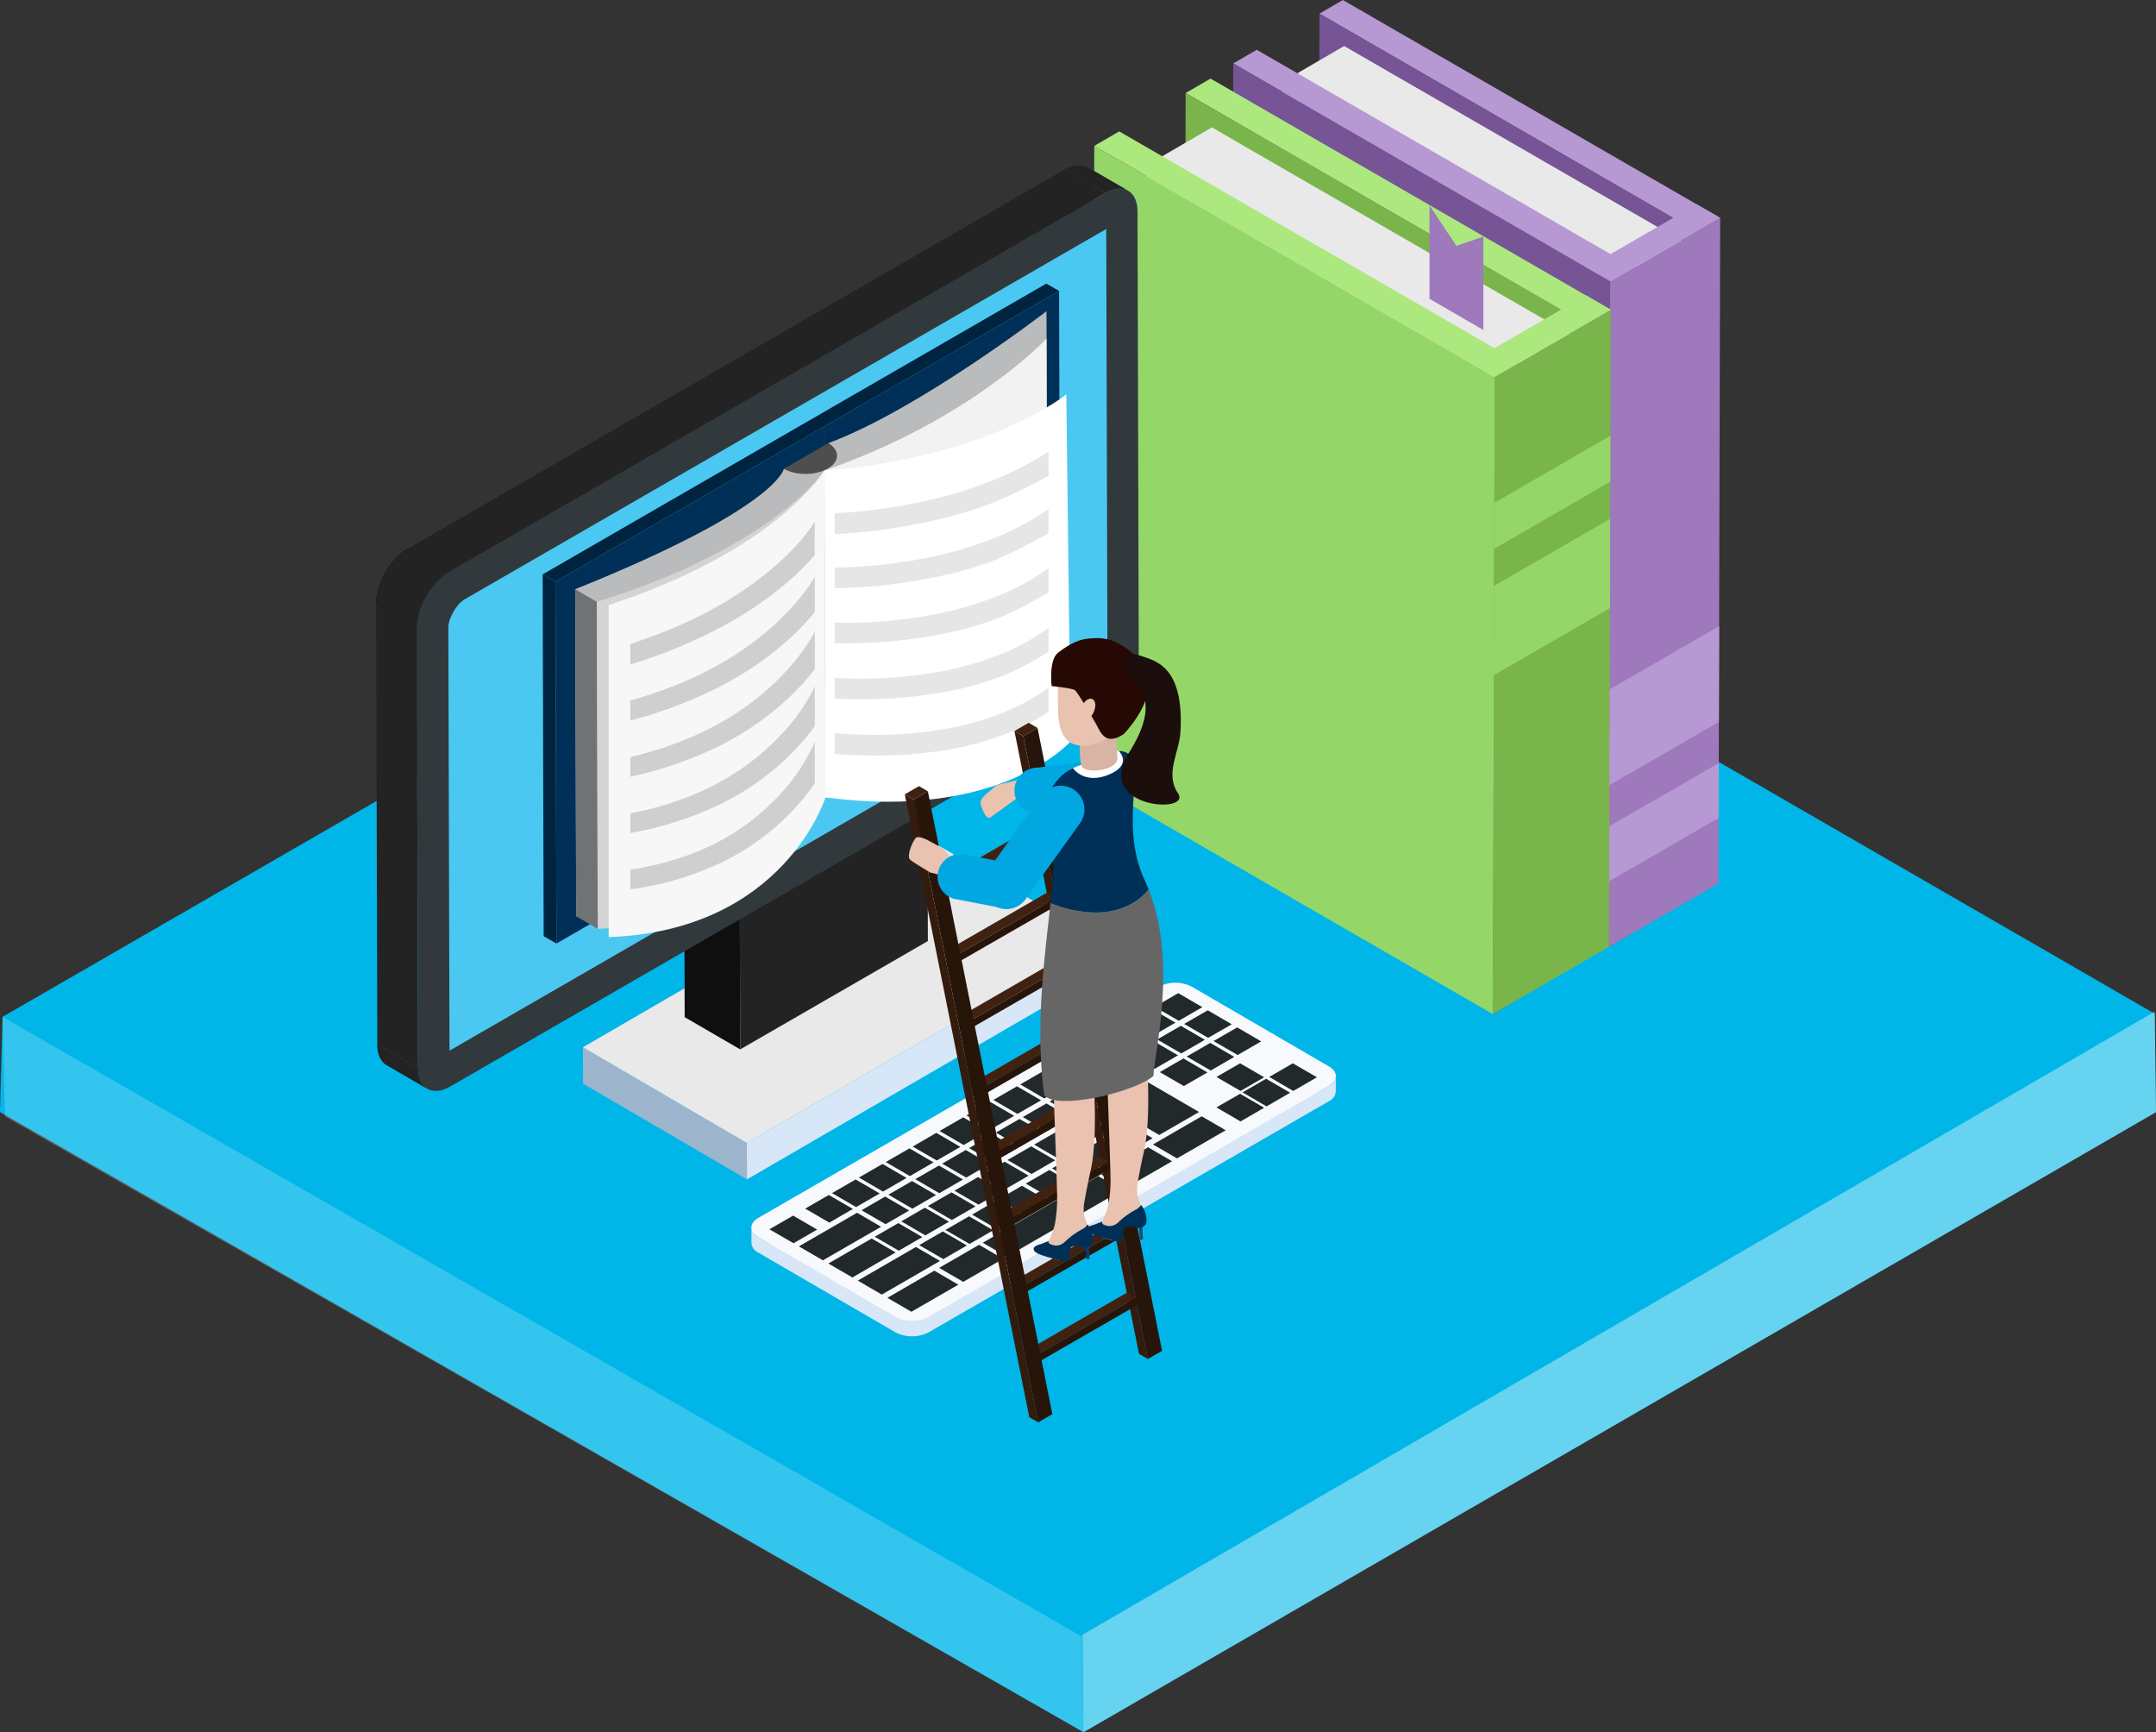 <svg id="dbf5eef9-dde5-4c86-b64c-0941235890bf" data-name="Layer 1" xmlns="http://www.w3.org/2000/svg" xmlns:xlink="http://www.w3.org/1999/xlink" viewBox="0 0 618.17 496.57"><rect x="0" y="0" width="618.17" height="496.57" fill="#333333" stroke="none"/><defs><clipPath id="20983172-b533-4574-96c0-67114be06b9e" transform="translate(0.4 -0.93)"><path d="M311.41,48.85l11.69,6.79c-1.67-1-4-.83-6.54.63L304.88,49.5C307.43,48,309.75,47.88,311.41,48.85Z" style="fill:#4e4e4f"/></clipPath><clipPath id="51b2a0bd-bfec-4acb-b43d-142c2addd65a" transform="translate(0.4 -0.93)"><path d="M122.15,313.05l-11.68-6.78c-1.65-1-2.67-3-2.69-5.89l11.69,6.78C119.47,310.05,120.5,312.09,122.15,313.05Z" style="fill:#232324"/></clipPath><clipPath id="82d4ab49-f3f6-4132-925d-2e8ffffece1f" transform="translate(0.4 -0.93)"><path d="M119.12,180.8,107.45,174c0-5.83,4.07-12.92,9.15-15.84L128.27,165C123.21,167.88,119.11,175,119.12,180.8Z"/></clipPath></defs><title>mobile_awareness_block</title><g id="26547e7f-8abd-4a37-a235-c9c395a59506" data-name="awareness_block"><g id="a3f595b0-4d25-4606-a540-334b35217a61" data-name="green_brick"><g id="e8fd6c05-9dd2-4b2c-ac07-cdc9cb6db50e" data-name="yellow_brick"><polygon points="310.67 496.57 618.17 318.82 617.82 292.66 617.74 290.56 310.16 112.98 1.26 291.19 0.72 291.51 0 318.82 310.67 496.57 310.67 496.57" style="fill:#00b6e8"/><polygon points="310.67 496.57 1.4 320.07 0.72 291.51 310.16 469.14 310.67 496.57" style="fill:#fff;opacity:0.2"/><polygon points="618.17 318.82 310.67 496.57 310.38 468.64 617.82 289.99 618.17 318.82" style="fill:#fff;opacity:0.4"/></g></g><g id="eaf6341e-cf11-4a26-ac47-1e32bc895ee6" data-name="awareness_illustration"><g style="isolation:isolate"><polygon points="486.48 66.37 493.21 62.46 385.02 0 378.31 3.91 486.48 66.37" style="fill:#b698d3"/><polygon points="378.31 3.91 377.81 194.69 485.99 257.16 486.48 66.37 378.31 3.91" style="fill:#765496"/></g><g style="isolation:isolate"><polygon points="467.54 266.6 485.25 256.3 485.73 71.11 468 81.42 467.54 266.6" style="fill:#7e7f80"/><polygon points="468 81.42 485.73 71.11 385.39 13.19 367.68 23.5 468 81.42" style="fill:#e9e9e9"/><polygon points="367.68 23.5 367.2 208.67 467.54 266.6 468 81.42 367.68 23.5" style="fill:#f3f4f7"/></g><g style="isolation:isolate"><polygon points="461.3 271.43 468.03 267.52 468.52 76.74 461.8 80.64 461.3 271.43" style="fill:#805710"/><polygon points="461.8 80.64 468.52 76.74 360.33 14.27 353.6 18.19 461.8 80.64" style="fill:#b698d3"/><polygon points="353.6 18.19 353.13 208.97 461.3 271.43 461.8 80.64 353.6 18.19" style="fill:#765496"/></g><polygon points="461.3 271.43 492.72 253.25 493.21 62.46 461.8 80.64 461.3 271.43" style="fill:#9e79bb"/><polygon points="461.77 80.64 455.03 76.74 486.48 58.56 493.21 62.46 461.77 80.64" style="fill:#b698d3"/><g style="isolation:isolate"><polygon points="454.73 92.93 461.84 88.79 347.09 22.53 339.95 26.67 454.73 92.93" style="fill:#ace87e"/><polygon points="339.95 26.67 339.42 209.29 454.19 275.55 454.73 92.93 339.95 26.67" style="fill:#79b54b"/></g><g style="isolation:isolate"><polygon points="434.58 285.57 453.4 274.64 453.9 97.98 435.09 108.89 434.58 285.57" style="fill:#7e7f80"/><polygon points="435.09 108.89 453.9 97.98 347.47 36.52 328.67 47.44 435.09 108.89" style="fill:#e9e9e9"/><polygon points="425.31 94.6 409.87 85.67 409.87 58.88 417.59 70.49 425.31 67.81 425.31 94.6" style="fill:#9e79bb"/><polygon points="328.67 47.44 328.17 224.11 434.58 285.57 435.09 108.89 328.67 47.44" style="fill:#f3f4f7"/></g><g style="isolation:isolate"><polygon points="428 290.69 435.14 286.55 435.66 103.93 428.52 108.08 428 290.69" style="fill:#805710"/><polygon points="428.52 108.08 435.66 103.93 320.9 37.67 313.75 41.82 428.52 108.08" style="fill:#ace87e"/><polygon points="313.75 41.82 313.24 224.43 428 290.69 428.52 108.08 313.75 41.82" style="fill:#95d669"/></g><polygon points="428 290.69 461.33 271.4 461.84 88.79 428.52 108.08 428 290.69" style="fill:#79b54b"/><polygon points="428.5 108.08 421.36 103.93 454.73 84.64 461.84 88.79 428.5 108.08" style="fill:#ace87e"/><path d="M382.61,309.4a3.37,3.37,0,0,1-2,2.75l-3.45,2,0-4.38-6.9-4-6.76,3.91,3.86,2.25,2.91-1.68,3,1.76-2.91,1.68-6.9-4v.24l-3.3-1.92a11.24,11.24,0,0,0-1.18-2.78l2.2-1.27,0-4.48-6.89-4-1.56.89v-1.79l-6.89-4-1.54.88v-1.79l-6.91-4-6.77,3.91v1.08l-.94-.55L323,294v1.1l-1-.55-6.76,3.91v1.09l-1-.55-6.77,3.91V304l-.93-.54-6.78,3.91v1.08l-.94-.54-6.77,3.91v1.08l-.94-.54-6.77,3.9v1.09l-1-.55-6.76,3.91v1.09l-.94-.55L269,325.15v1.09l-.94-.55-6.77,3.92v1.07l-.94-.54-6.78,3.92v1.07l-.93-.54-6.78,3.9v1.09l-.93-.54L238.16,343h0V344l-.93-.55-6.77,3.9v4l-3.47-2-6.79,3.92v4.1L217,355.56a3.33,3.33,0,0,1-1.94-2.72l0,4.49A3.27,3.27,0,0,0,217,360l39.37,22.89a10.48,10.48,0,0,0,9.45,0l114.83-66.29a3.33,3.33,0,0,0,1.95-2.76Z" transform="translate(0.4 -0.93)" style="fill:#d7e7f7"/><path d="M380.68,306.67l-39.36-22.88a10.43,10.43,0,0,0-9.46,0L217,350.08c-2.6,1.51-2.62,4,0,5.48l39.37,22.88a10.44,10.44,0,0,0,9.45,0l114.82-66.29C383.26,310.64,383.26,308.18,380.68,306.67Z" transform="translate(0.4 -0.93)" style="fill:#f8f9fc"/><polygon points="337.83 284.71 344.74 288.72 337.97 292.63 331.06 288.63 337.83 284.71" style="fill:#22292b"/><polygon points="330.13 289.16 337.03 293.17 330.26 297.08 323.36 293.06 330.13 289.16" style="fill:#22292b"/><polygon points="322.41 293.62 329.32 297.62 322.55 301.53 315.65 297.52 322.41 293.62" style="fill:#22292b"/><polygon points="338.57 294.07 345.46 298.08 338.7 301.99 331.79 297.99 338.57 294.07" style="fill:#22292b"/><polygon points="354.73 294.53 361.61 298.54 354.85 302.44 347.95 298.44 354.73 294.53" style="fill:#22292b"/><polygon points="314.71 298.06 321.61 302.07 314.83 305.99 307.94 301.98 314.71 298.06" style="fill:#22292b"/><polygon points="347.01 298.97 353.9 302.98 347.14 306.89 340.24 302.88 347.01 298.97" style="fill:#22292b"/><polygon points="307.01 302.51 313.92 306.53 307.12 310.43 300.22 306.43 307.01 302.51" style="fill:#22292b"/><polygon points="339.31 303.43 346.2 307.44 339.42 311.34 332.53 307.34 339.31 303.43" style="fill:#22292b"/><polygon points="299.29 306.96 306.2 310.98 299.41 314.89 292.52 310.87 299.29 306.96" style="fill:#22292b"/><polygon points="319.86 304.87 326.76 308.88 307.85 319.79 300.95 315.78 319.86 304.87" style="fill:#22292b"/><polygon points="283.87 315.86 290.78 319.87 284.02 323.78 277.11 319.77 283.87 315.86" style="fill:#22292b"/><polygon points="300.03 316.32 306.92 320.33 300.14 324.24 293.26 320.23 300.03 316.32" style="fill:#22292b"/><polygon points="328.94 310.14 336.9 314.77 341.49 317.44 343.8 318.78 332.38 325.37 325.49 321.37 328.99 319.33 321.01 314.7 328.94 310.14" style="fill:#22292b"/><polygon points="276.17 320.31 283.07 324.33 276.3 328.24 269.4 324.22 276.17 320.31" style="fill:#22292b"/><polygon points="292.32 320.77 299.21 324.78 292.45 328.69 285.55 324.68 292.32 320.77" style="fill:#22292b"/><polygon points="303.28 324.22 310.18 328.24 303.4 332.14 296.51 328.13 303.28 324.22" style="fill:#22292b"/><polygon points="268.46 324.76 275.36 328.78 268.59 332.68 261.69 328.69 268.46 324.76" style="fill:#22292b"/><polygon points="284.61 325.22 291.51 329.22 284.74 333.14 277.84 329.13 284.61 325.22" style="fill:#22292b"/><polygon points="295.67 328.62 302.56 332.62 295.77 336.54 288.88 332.54 295.67 328.62" style="fill:#22292b"/><polygon points="260.76 329.21 267.66 333.22 260.88 337.15 253.97 333.13 260.76 329.21" style="fill:#22292b"/><polygon points="276.9 329.67 283.79 333.68 277.03 337.58 270.14 333.58 276.9 329.67" style="fill:#22292b"/><polygon points="329.18 328.89 336.06 332.89 322.6 340.66 315.72 336.66 329.18 328.89" style="fill:#22292b"/><polygon points="288.05 333.03 294.94 337.03 288.16 340.95 281.28 336.94 288.05 333.03" style="fill:#22292b"/><polygon points="253.04 333.67 259.94 337.68 253.17 341.59 246.26 337.57 253.04 333.67" style="fill:#22292b"/><polygon points="269.21 334.12 276.1 338.13 269.31 342.05 262.43 338.03 269.21 334.12" style="fill:#22292b"/><polygon points="280.41 337.43 287.31 341.43 280.54 345.33 273.65 341.34 280.41 337.43" style="fill:#22292b"/><polygon points="245.34 338.12 252.23 342.13 245.46 346.03 238.56 342.03 245.34 338.12" style="fill:#22292b"/><polygon points="261.5 338.57 268.38 342.57 261.6 346.49 254.72 342.48 261.5 338.57" style="fill:#22292b"/><polygon points="272.81 341.82 279.7 345.83 272.92 349.74 266.04 345.73 272.81 341.82" style="fill:#22292b"/><polygon points="237.63 342.57 244.54 346.57 237.77 350.49 230.86 346.47 237.63 342.57" style="fill:#22292b"/><polygon points="253.79 343.02 260.67 347.03 253.91 350.94 247.02 346.94 253.79 343.02" style="fill:#22292b"/><polygon points="265.18 346.22 272.08 350.23 265.32 354.14 258.42 350.13 265.18 346.22" style="fill:#22292b"/><polygon points="227.4 348.48 234.29 352.49 227.52 356.4 220.61 352.4 227.4 348.48" style="fill:#22292b"/><polygon points="257.56 350.63 264.46 354.63 257.69 358.53 250.8 354.54 257.56 350.63" style="fill:#22292b"/><polygon points="314.88 337.15 321.76 341.15 288.66 360.26 281.77 356.26 314.88 337.15" style="fill:#22292b"/><polygon points="245.75 347.66 252.63 351.68 235.95 361.3 229.05 357.3 245.75 347.66" style="fill:#22292b"/><polygon points="249.93 355.04 256.8 359.04 244.4 366.21 237.5 362.21 249.93 355.04" style="fill:#22292b"/><polygon points="280.72 356.85 287.61 360.87 276.18 367.47 269.27 363.46 280.72 356.85" style="fill:#22292b"/><polygon points="267.89 364.26 274.77 368.28 261.32 376.04 254.43 372.05 267.89 364.26" style="fill:#22292b"/><polygon points="346.28 289.62 353.17 293.63 346.4 297.52 339.51 293.53 346.28 289.62" style="fill:#22292b"/><polygon points="330.86 298.52 337.76 302.53 330.99 306.44 324.09 302.43 330.86 298.52" style="fill:#22292b"/><polygon points="370.68 304.82 377.58 308.82 370.81 312.75 363.92 308.73 370.68 304.82" style="fill:#22292b"/><polygon points="363.02 309.25 363.94 309.79 369.91 313.25 363.14 317.17 356.25 313.15 356.94 312.76 363.02 309.25" style="fill:#22292b"/><polygon points="355.56 304.82 356.48 305.35 362.46 308.82 355.69 312.75 348.78 308.73 349.49 308.32 355.56 304.82" style="fill:#22292b"/><polygon points="291.58 311.41 298.49 315.43 291.71 319.33 284.81 315.32 291.58 311.41" style="fill:#22292b"/><polygon points="355.56 313.55 362.46 317.56 355.68 321.48 348.78 317.46 355.56 313.55" style="fill:#22292b"/><polygon points="318.53 315.43 325.41 319.43 318.64 323.34 311.75 319.34 318.53 315.43" style="fill:#22292b"/><polygon points="310.89 319.83 317.8 323.83 311.03 327.74 304.13 323.74 310.89 319.83" style="fill:#22292b"/><polygon points="344.55 320.01 351.44 324.01 337.47 332.08 330.57 328.08 344.55 320.01" style="fill:#22292b"/><polygon points="270.33 353.02 277.22 357.04 270.46 360.95 263.55 356.94 270.33 353.02 270.33 353.02" style="fill:#22292b"/><polygon points="271.08 352.59 277.85 348.68 284.77 352.69 277.99 356.6 271.08 352.59 271.08 352.59" style="fill:#22292b"/><polygon points="278.7 348.19 285.48 344.28 292.38 348.29 285.61 352.2 278.7 348.19 278.7 348.19" style="fill:#22292b"/><polygon points="286.23 343.85 293.01 339.93 299.91 343.94 293.14 347.86 286.23 343.85 286.23 343.85" style="fill:#22292b"/><polygon points="294.11 339.31 300.88 335.39 307.78 339.4 301.01 343.31 294.11 339.31 294.11 339.31" style="fill:#22292b"/><polygon points="301.64 334.94 308.41 331.04 315.31 335.05 308.55 338.95 301.64 334.94 301.64 334.94" style="fill:#22292b"/><polygon points="309.27 330.55 316.03 326.64 322.94 330.65 316.17 334.56 309.27 330.55 309.27 330.55" style="fill:#22292b"/><polygon points="316.79 326.2 323.56 322.3 330.47 326.29 323.7 330.21 316.79 326.2 316.79 326.2" style="fill:#22292b"/><polygon points="245.95 367.11 262.62 357.47 269.52 361.48 252.83 371.12 245.95 367.11 245.95 367.11" style="fill:#22292b"/><g style="isolation:isolate"><polygon points="167.14 300.22 167.17 310.65 214.17 338.09 214.13 327.66 167.14 300.22" style="fill:#9cb5cc"/><polygon points="214.13 327.66 214.17 338.09 315 279.58 314.97 269.16 214.13 327.66" style="fill:#d7e7f7"/><polygon points="167.14 300.22 214.13 327.66 314.97 269.16 267.98 241.74 167.14 300.22" style="fill:#e9e9e9"/></g><g style="isolation:isolate"><polygon points="212.23 300.83 196.31 291.59 195.98 170.98 211.9 185.36 212.23 300.83" style="fill:#0f0f0f"/><polygon points="211.9 185.36 195.98 170.98 249.8 139.92 265.69 154.3 211.9 185.36" style="fill:#0d2d49"/><polygon points="265.69 154.3 266.04 269.78 212.23 300.83 211.9 185.36 265.69 154.3" style="fill:#232324"/></g><g style="isolation:isolate"><path d="M311.41,48.85l11.69,6.79c-1.67-1-4-.83-6.54.63L304.88,49.5C307.43,48,309.75,47.88,311.41,48.85Z" transform="translate(0.4 -0.93)" style="fill:#4e4e4f"/><g style="clip-path:url(#20983172-b533-4574-96c0-67114be06b9e)"><path d="M316.56,56.27,304.88,49.5c2.55-1.48,4.87-1.62,6.53-.65l11.69,6.79c-1.67-1-4-.83-6.54.63Z" transform="translate(0.4 -0.93)" style="fill:#232324"/></g><path d="M122.15,313.05l-11.68-6.78c-1.65-1-2.67-3-2.69-5.89l11.69,6.78C119.47,310.05,120.5,312.09,122.15,313.05Z" transform="translate(0.4 -0.93)" style="fill:#232324"/><g style="clip-path:url(#51b2a0bd-bfec-4acb-b43d-142c2addd65a)"><g style="isolation:isolate"><path d="M122.15,313.05l-11.68-6.78c-1.65-1-2.67-3-2.69-5.89l11.69,6.78c0,2.89,1,4.92,2.68,5.89Z" transform="translate(0.4 -0.93)" style="fill:#232324"/></g></g><polygon points="119.87 306.23 108.18 299.45 107.85 173.08 119.52 179.87 119.87 306.23" style="fill:#232324"/><polygon points="128.67 164.02 117.01 157.25 305.28 48.57 316.96 55.34 128.67 164.02" style="fill:#232324"/><g style="isolation:isolate"><path d="M119.12,180.8,107.45,174c0-5.83,4.07-12.92,9.15-15.84L128.27,165C123.21,167.88,119.11,175,119.12,180.8Z" transform="translate(0.4 -0.93)"/><g style="clip-path:url(#82d4ab49-f3f6-4132-925d-2e8ffffece1f)"><path d="M119.12,180.8,107.45,174c0-5.83,4.07-12.92,9.15-15.84L128.27,165c-5.06,2.93-9.16,10-9.15,15.85Z" transform="translate(0.4 -0.93)" style="fill:#232324"/></g></g><path d="M316.56,56.27c5.07-2.92,9.19-.58,9.19,5.26l.35,126.37c0,5.82-4.06,12.92-9.14,15.84L128.67,312.41c-5.06,2.92-9.19.58-9.2-5.25l-.35-126.37c0-5.82,4.09-12.92,9.15-15.85Z" transform="translate(0.4 -0.93)" style="fill:#31393d"/><path d="M128.15,180.76c0-2.58,2.37-6.69,4.63-8l184-106.18.34,121.35c0,2.59-2.38,6.71-4.64,8l-184,106.2Z" transform="translate(0.4 -0.93)" style="fill:#4bc8f1"/></g><g style="isolation:isolate"><polygon points="159.55 270.48 155.88 268.38 155.59 164.66 159.26 166.75 159.55 270.48" style="fill:#00243f"/><polygon points="159.26 166.75 155.59 164.66 300 81.3 303.66 83.4 159.26 166.75" style="fill:#00243f"/><polygon points="159.26 166.75 159.55 270.48 236.37 226.13 236.37 122.24 159.26 166.75" style="fill:#002f58"/><polygon points="303.66 83.4 236.37 122.24 236.37 226.13 303.95 187.11 303.66 83.4" style="fill:#002f58"/></g><path d="M299.65,90.15l.26,93.74s-8.93,37.67-62.1,39.52l-1.88-87.65,1.15-7.78C263.14,118.28,299.65,90.15,299.65,90.15Z" transform="translate(0.4 -0.93)" style="fill:#babbbd"/><g style="isolation:isolate"><polygon points="236.64 228.59 230.46 224.99 230.21 138.4 230.21 135.83 230.19 131.25 230.19 131.25 236.34 134.82 236.34 134.82 236.37 134.84 236.37 134.85 236.64 228.59" style="fill:#717274"/></g><path d="M224.33,135.34l11.64-5,.27,92.31s-22.62,39.09-71.43,40.94l-.3-93.75C222.73,146.45,224.33,135.34,224.33,135.34Z" transform="translate(0.4 -0.93)" style="fill:#babbbd"/><g style="isolation:isolate"><polygon points="171.38 266.27 165.21 262.67 164.94 168.93 171.11 172.52 171.38 266.27" style="fill:#717274"/></g><path d="M299.66,98l.25,94.85s-9.85,35.46-63.68,36.69L236,135.79C278,121.29,299.66,98,299.66,98Z" transform="translate(0.4 -0.93)" style="fill:#f2f2f2"/><path d="M305.33,114l1.22,99.49s-20,22.84-70.32,16L236,135.79C283,132.18,305.33,114,305.33,114Z" transform="translate(0.4 -0.93)" style="fill:#fff"/><path d="M300.22,198.05a54.1,54.1,0,0,1-8.82,5.3c-1.06.5-2.16,1-3.35,1.51a84,84,0,0,1-19.3,5.36l-.76.11a121,121,0,0,1-29.09.72v6a146.64,146.64,0,0,0,15.63.44,120.52,120.52,0,0,0,14.4-1.25,87.49,87.49,0,0,0,21-5.71A68.33,68.33,0,0,0,300.22,205Z" transform="translate(0.4 -0.93)" style="fill:#e6e6e6"/><path d="M300.22,180.91a58.35,58.35,0,0,1-9.77,5.84c-1,.49-2.15,1-3.32,1.48a90.8,90.8,0,0,1-19,5.43l-.76.13a126.15,126.15,0,0,1-28.45,1.45v5.95a151.91,151.91,0,0,0,15.58,0,131.92,131.92,0,0,0,14.3-1.61,89.77,89.77,0,0,0,19.46-5.37,86.34,86.34,0,0,0,11.4-6.07l.57-.33Z" transform="translate(0.4 -0.93)" style="fill:#e6e6e6"/><path d="M300.22,163.81a66.35,66.35,0,0,1-10.77,6.33c-1.06.48-2.15,1-3.3,1.44a98.5,98.5,0,0,1-18.75,5.5l-.73.14a134.13,134.13,0,0,1-27.78,2.2v5.94q8.12.09,15.47-.52c5-.43,9.75-1.13,14.2-1.95a94.54,94.54,0,0,0,17.89-5,96.09,96.09,0,0,0,10.61-5.36c1.15-.62,2.2-1.21,3.16-1.76Z" transform="translate(0.4 -0.93)" style="fill:#e6e6e6"/><path d="M300.22,146.9a83,83,0,0,1-11.78,6.67c-1,.48-2.11.93-3.25,1.41a110.2,110.2,0,0,1-18.46,5.58l-.73.15a144.88,144.88,0,0,1-27.1,2.91v5.94c5.39-.12,10.53-.47,15.36-1,5-.58,9.71-1.39,14.1-2.3a101.62,101.62,0,0,0,16.31-4.7,104.88,104.88,0,0,0,9.81-4.65c2.19-1.11,4.1-2.14,5.74-3.07Z" transform="translate(0.4 -0.93)" style="fill:#e6e6e6"/><path d="M300.22,130.41a4.77,4.77,0,0,0-.44.26,101,101,0,0,1-12.26,6.6c-1,.45-2.1.9-3.22,1.35a122.21,122.21,0,0,1-18.19,5.66l-.7.17a158.17,158.17,0,0,1-26.51,3.62v6c5.43-.3,10.53-.83,15.35-1.51,5-.72,9.68-1.64,14-2.64A115.9,115.9,0,0,0,283,145.53c3.56-1.35,6.54-2.79,9-3.95,3.27-1.55,6-3,8.25-4.25Z" transform="translate(0.4 -0.93)" style="fill:#e6e6e6"/><path d="M237.57,134.86h0c-.2.13-.4.27-.62.4s-.46.25-.69.36h0l-.31.14h0a14,14,0,0,1-6.13,1,12.74,12.74,0,0,1-5.47-1.42l5.46-3.16h0l7.3-4.22C240.25,129.88,240.41,132.84,237.57,134.86Z" transform="translate(0.4 -0.93)" style="fill:#4e4e4f"/><path d="M236,135.77l.27,93.75S224.16,265.35,171,267.2l-.27-93.74C221.88,157.56,236,135.77,236,135.77Z" transform="translate(0.4 -0.93)" style="fill:#d4d4d4"/><path d="M236,135.77l.26,93.75s-11.71,38.2-62.14,40.05V174.39C222.62,158.5,236,135.77,236,135.77Z" transform="translate(0.4 -0.93)" style="fill:#f7f7f7"/><path d="M233.22,213.52a52.62,52.62,0,0,1-9.73,14.86c-.73.81-1.52,1.63-2.34,2.45a64.07,64.07,0,0,1-15.27,11.25c-1.81,1-3.68,1.85-5.61,2.67a82.86,82.86,0,0,1-19.95,5.46v5.66a88.06,88.06,0,0,0,25.92-7.58,70.43,70.43,0,0,0,19.69-14,64.54,64.54,0,0,0,7.29-8.85Z" transform="translate(0.4 -0.93)" style="fill:#cfcfcf"/><path d="M233.22,197.66a52.83,52.83,0,0,1-10.31,14.54c-.74.78-1.54,1.58-2.39,2.38a70.15,70.15,0,0,1-15.39,11c-1.79,1-3.64,1.85-5.57,2.69a91.85,91.85,0,0,1-19.22,5.82v5.63a98.11,98.11,0,0,0,25.88-8.3,75.75,75.75,0,0,0,19.49-13.69,67.16,67.16,0,0,0,7.53-8.68Z" transform="translate(0.4 -0.93)" style="fill:#cfcfcf"/><path d="M233.22,181.91c-.68,1.41-3.78,7.23-10.84,14.11-.78.76-1.61,1.53-2.46,2.3a78.09,78.09,0,0,1-15.51,10.75c-1.76.95-3.61,1.85-5.54,2.71a105.22,105.22,0,0,1-18.53,6.17v5.65a111,111,0,0,0,25.84-9,83.43,83.43,0,0,0,19.32-13.39,70.2,70.2,0,0,0,7.73-8.47Z" transform="translate(0.4 -0.93)" style="fill:#cfcfcf"/><path d="M233.22,166.19c-.74,1.36-4,6.91-11.36,13.63-.8.72-1.64,1.45-2.52,2.21a88.64,88.64,0,0,1-15.62,10.5q-2.63,1.41-5.51,2.74a123.66,123.66,0,0,1-17.88,6.48v5.73a127.06,127.06,0,0,0,25.86-9.83,93,93,0,0,0,19.14-13.05,76.24,76.24,0,0,0,7.89-8.21Z" transform="translate(0.4 -0.93)" style="fill:#cfcfcf"/><path d="M233.22,150.47c-.84,1.39-4.24,6.62-11.85,13.1-.81.71-1.67,1.41-2.58,2.14A104.13,104.13,0,0,1,203.05,176c-1.75.94-3.58,1.85-5.48,2.77a146.2,146.2,0,0,1-17.24,6.76v5.9a149.22,149.22,0,0,0,25.91-10.66A105.5,105.5,0,0,0,225.18,168a78,78,0,0,0,8-7.9Z" transform="translate(0.4 -0.93)" style="fill:#cfcfcf"/><polygon points="428.35 167.96 428.35 167.96 456.34 151.81 428.35 167.96" style="fill:#fcc44c"/><polygon points="461.67 148.73 456.34 151.81 428.35 167.96 428.28 193.57 461.6 174.33 461.67 148.73" style="fill:#95d669"/><polygon points="428.42 144.16 428.39 157.33 461.71 138.09 461.75 124.91 428.42 144.16" style="fill:#95d669"/><polygon points="461.4 236.87 461.37 252.64 492.77 234.49 492.82 218.73 461.4 236.87" style="fill:#b698d3"/><polygon points="461.5 197.62 461.42 225.11 492.84 206.97 492.92 179.5 461.5 197.62" style="fill:#b698d3"/><g style="isolation:isolate"><polygon points="293.41 211.04 290.86 209.55 326.57 388.11 329.1 389.59 293.41 211.04" style="fill:#331b0d"/><polygon points="297.49 208.7 294.94 207.21 290.86 209.55 293.41 211.04 297.49 208.7" style="fill:#412210"/><polygon points="293.41 211.04 329.1 389.59 333.19 387.23 297.49 208.7 293.41 211.04" style="fill:#28150a"/></g><g style="isolation:isolate"><polygon points="295.5 386.52 323.17 370.53 325.73 372.01 295.5 389.46 295.5 386.52" style="fill:#412210"/><polygon points="295.5 389.46 325.73 372.01 326.17 374.07 295.5 391.73 295.5 389.46" style="fill:#28150a"/></g><g style="isolation:isolate"><polygon points="291.45 366.77 319.14 350.79 321.69 352.27 291.45 369.73 291.45 366.77" style="fill:#412210"/><polygon points="291.45 369.73 321.69 352.27 322.13 354.32 291.45 371.99 291.45 369.73" style="fill:#28150a"/></g><g style="isolation:isolate"><polygon points="287.73 347.51 315.39 331.54 317.95 333.01 287.73 350.46 287.73 347.51" style="fill:#412210"/><polygon points="287.73 350.46 317.95 333.01 318.4 335.06 287.73 352.71 287.73 350.46" style="fill:#28150a"/></g><g style="isolation:isolate"><polygon points="283.9 328.45 311.58 312.47 314.13 313.95 283.9 331.41 283.9 328.45" style="fill:#412210"/><polygon points="283.9 331.41 314.13 313.95 314.58 316.02 283.9 333.66 283.9 331.41" style="fill:#28150a"/></g><g style="isolation:isolate"><polygon points="280.14 309.7 307.81 293.72 310.36 295.2 280.14 312.66 280.14 309.7" style="fill:#412210"/><polygon points="280.14 312.66 310.36 295.2 310.81 297.26 280.14 314.91 280.14 312.66" style="fill:#28150a"/></g><g style="isolation:isolate"><polygon points="276.34 290.76 304.01 274.77 306.56 276.25 276.34 293.7 276.34 290.76" style="fill:#412210"/><polygon points="276.34 293.7 306.56 276.25 307.01 278.3 276.34 295.95 276.34 293.7" style="fill:#28150a"/></g><g style="isolation:isolate"><polygon points="272.73 271.75 300.41 255.78 302.98 257.27 272.73 274.71 272.73 271.75" style="fill:#412210"/><polygon points="272.73 274.71 302.98 257.27 303.42 259.32 272.73 276.97 272.73 274.71" style="fill:#28150a"/></g><g style="isolation:isolate"><polygon points="268.91 252.81 296.59 236.82 299.15 238.3 268.91 255.76 268.91 252.81" style="fill:#412210"/><polygon points="268.91 255.76 299.15 238.3 299.58 240.36 268.91 258.02 268.91 255.76" style="fill:#28150a"/></g><g style="isolation:isolate"><polygon points="261.97 229.19 259.42 227.71 295.12 406.26 297.67 407.75 261.97 229.19" style="fill:#331b0d"/><polygon points="266.04 226.84 263.48 225.36 259.42 227.71 261.97 229.19 266.04 226.84" style="fill:#412210"/><polygon points="261.97 229.19 297.67 407.75 301.73 405.39 266.04 226.84 261.97 229.19" style="fill:#28150a"/></g><path d="M327.8,351.41c-1.06,1.45-.43,2.83-.53,4.9l-.88,0c-.06-.76,0-3.17-.5-4.3a1.84,1.84,0,0,0-.44-.63Z" transform="translate(0.4 -0.93)" style="fill:#1a4b6c"/><path d="M317.48,345.77A40.14,40.14,0,0,0,318,338c0-1-.77-24.36-1.09-31.31l11.37-5.19c.25,4.45,1.45,20.51-.78,29.93-.33,1.34-1.6,7.61-1.79,9.13a9.16,9.16,0,0,0,.46,4.57c.16.36.65,1.42.81,1.94s0,.76.16,1.17c.32.92.37.6-.35.85-.46.18-1,.23-1.52.39a5.46,5.46,0,0,0-1.64,1c-.83.58-1.92.92-2.48,1.78s-.3,1.95-.65,2.8a2.09,2.09,0,0,1-2,1.47h-.07l-2.61-.73a5.28,5.28,0,0,1-1-.72,8.46,8.46,0,0,1-.91-.91c.25-.14,1-2.25,1.28-2.41S317.11,348.17,317.48,345.77Z" transform="translate(0.4 -0.93)" style="fill:#e9c2b0"/><path d="M313.61,351.91l2-.8a.76.76,0,0,0,.42.88,5,5,0,0,0,.55.21,3.83,3.83,0,0,0,1.48.19,3.71,3.71,0,0,0,2.23-1.09,21.7,21.7,0,0,1,5.2-3.72c.65-.33,1.28-1.33,1.42-1.11a10.12,10.12,0,0,1,1.13,2.26c.28,1.32.53,2.74-.14,3.46a2.91,2.91,0,0,1-2.92.58,3.85,3.85,0,0,0-2.82,0c-1,.77,0,4.4-1.78,4.08a47.23,47.23,0,0,1-5-1.2,18.2,18.2,0,0,1-2.4-.81,3.73,3.73,0,0,1-1.4-.83C310.44,352.62,313,352.13,313.61,351.91Z" transform="translate(0.4 -0.93)" style="fill:#002f58"/><path d="M293.69,224l-8.31,2-3.13,2.65c-.26.28-1.75,1.56-1.52,2.64.15.72,1.45,4.7,2.72,4,.85-.46,7.21-5.19,7.21-5.19.47-.28,2.07-.56,2.29-.91l1.45-2.34Z" transform="translate(0.4 -0.93)" style="fill:#e9c2b0"/><path d="M297,221a6.58,6.58,0,0,0-6.54,6.6h0a6.56,6.56,0,0,0,6.65,6.5l12.76-1.59a6.59,6.59,0,0,0,6.54-6.62h0a6.56,6.56,0,0,0-6.63-6.51Z" transform="translate(0.4 -0.93)" style="fill:#00a7e1"/><path d="M305.9,222.13c0-.68,5.3-2.77,5.89-2.31,2.23,1.76,4.89-.54,6.46-1.36a3.38,3.38,0,0,0,1.65-2.24,1.29,1.29,0,0,1,.46,0,3.44,3.44,0,0,1,1.92,1.08c2,2.2,3.25,6.5-5,8.11a12.28,12.28,0,0,1-7.51-.79C307.89,223.69,304.12,223.91,305.9,222.13Z" transform="translate(0.4 -0.93)" style="fill:#fff"/><path d="M312.47,357c-1.06,1.45-.45,2.84-.52,4.89l-.9,0a16.25,16.25,0,0,0-.49-4.32,2.3,2.3,0,0,0-.43-.62Z" transform="translate(0.4 -0.93)" style="fill:#063e70"/><path d="M302.14,351.35a40.78,40.78,0,0,0,.56-7.77c0-1-.77-24.36-1.1-31.32L313,307.08c.24,4.45,1.44,20.52-.81,29.94-.31,1.33-1.57,7.58-1.78,9.13a9.2,9.2,0,0,0,.46,4.55c.14.37.65,1.41.81,1.94s0,.76.14,1.18c.34.92.39.6-.34.86-.46.16-1,.22-1.51.37a5.55,5.55,0,0,0-1.65,1c-.81.58-1.91.93-2.48,1.78s-.28,2-.65,2.82a2.08,2.08,0,0,1-2,1.44h-.07l-2.61-.73a6.26,6.26,0,0,1-1-.74,7.79,7.79,0,0,1-.9-.9c.24-.15,1-2.27,1.27-2.41S301.76,353.74,302.14,351.35Z" transform="translate(0.4 -0.93)" style="fill:#e9c2b0"/><path d="M298.26,357.5l2-.81a.76.76,0,0,0,.42.88l.57.21a3.86,3.86,0,0,0,1.47.2,3.81,3.81,0,0,0,2.23-1.08,22,22,0,0,1,5.2-3.72c.64-.33,1.28-1.32,1.4-1.12a10.4,10.4,0,0,1,1.15,2.27c.28,1.32.53,2.72-.15,3.46a2.93,2.93,0,0,1-2.92.6,3.87,3.87,0,0,0-2.82,0c-1,.78,0,4.4-1.77,4.09a49.3,49.3,0,0,1-5-1.18c-.78-.24-1.58-.48-2.39-.81a4,4,0,0,1-1.4-.84C295.1,358.19,297.7,357.7,298.26,357.5Z" transform="translate(0.4 -0.93)" style="fill:#002f58"/><path d="M328.94,255.89c-.35-.87-.72-1.74-1.12-2.58-8.38-17.85,2.53-37-7.45-37.1,0,0,4.15,3.89-2.88,6.8s-10.26-1.85-10.26-1.85c-3.36,1.44-11.94,8.18-6.24,23.16,1,2.65.61,8.14-.17,15.44C314.56,265.27,324.22,261.78,328.94,255.89Z" transform="translate(0.4 -0.93)" style="fill:#002f58"/><path d="M328.94,255.89c-4.72,5.89-14.38,9.38-28.12,3.88-1.53,14.2-4.58,35.2-1.81,55.11,3.5,4.46,26.08-.88,31.33-5.54C330.21,304.08,337.52,277.39,328.94,255.89Z" transform="translate(0.4 -0.93)" style="fill:#666"/><path d="M320,218.26c.08,3.67-9.56,4.73-10.36,2.16-.58-1.88-.47-7.41-.47-7.41l10.35-1S320,218.21,320,218.26Z" transform="translate(0.4 -0.93)" style="fill:#d9b4a4"/><path d="M322.22,207.47c-5.31,5.58-7.39,5.48-12.71,1.76s-7.51-9-6.24-16.9c1.35-8.36,11.29-10.48,17.62-6.62C333,193.09,328.82,200.55,322.22,207.47Z" transform="translate(0.4 -0.93)" style="fill:#260905"/><path d="M319.92,202.1c-.32,2.36-1.69,9.31-3.17,10.59-2.07,1.78-8,3-10.69.83-3.64-2.89-3.13-9-3.13-16.58s4.91-9,9.08-5.78S320.92,194.61,319.92,202.1Z" transform="translate(0.4 -0.93)" style="fill:#e9c2b0"/><path d="M328.49,194.44c-.45-3.3-8.34-3.61-8.34-3.61-.57-.45-4-13.08-17.18-2.79-2.74,2.12-1.85,9.57-1.85,9.57s6,.59,6.69,1.18,3.22,4.72,5.33,8.44l.84,1.47c1.13,2,2.49,6.18,7.74,2.72C322.1,211.09,330.88,202,328.49,194.44Z" transform="translate(0.4 -0.93)" style="fill:#260905"/><path d="M313.41,204.47c-.56,1.6-1.32,2.55-2.34,2.43s-1.54-1.21-1.32-2.89,1.68-2.93,2.7-2.78S314,202.66,313.41,204.47Z" transform="translate(0.4 -0.93)" style="fill:#e9c2b0"/><path d="M321.47,220.17c.4-.88.85-1.77,1.31-2.67,11.86-17.91.37-22.19-1.24-24.42-.62-.87.9-5.72,4.76-4.27s12.9,2.33,11.76,22c-.33,5.82-4.54,11.9-.69,17.54,3.54,5.18-16.73,4.64-16.3-5.48C321.12,222,321.38,221.12,321.47,220.17Z" transform="translate(0.4 -0.93)" style="fill:#1b0e0d"/><path d="M273.77,248.27l-3.88-4.18L266,242c-.39-.23-2.57-1.4-3.64-1-.73.29-3,5.25-1.82,6.36.78.73,5.85,3.74,5.85,3.74a11.74,11.74,0,0,1,4.73,1.82l.9.14Z" transform="translate(0.4 -0.93)" style="fill:#e9c2b0"/><path d="M282.62,250.79a6.81,6.81,0,0,0,1.61,9.51h0a6.79,6.79,0,0,0,9.48-1.67l15.56-21.73a6.79,6.79,0,0,0-1.6-9.48h0a6.81,6.81,0,0,0-9.49,1.64Z" transform="translate(0.4 -0.93)" style="fill:#00a7e1"/><path d="M277,246.05a6.58,6.58,0,0,0-8.27,4.26h0a6.59,6.59,0,0,0,4.3,8.26L285.68,261a6.59,6.59,0,0,0,8.29-4.26h0a6.59,6.59,0,0,0-4.32-8.25Z" transform="translate(0.4 -0.93)" style="fill:#00a7e1"/></g></g></svg>